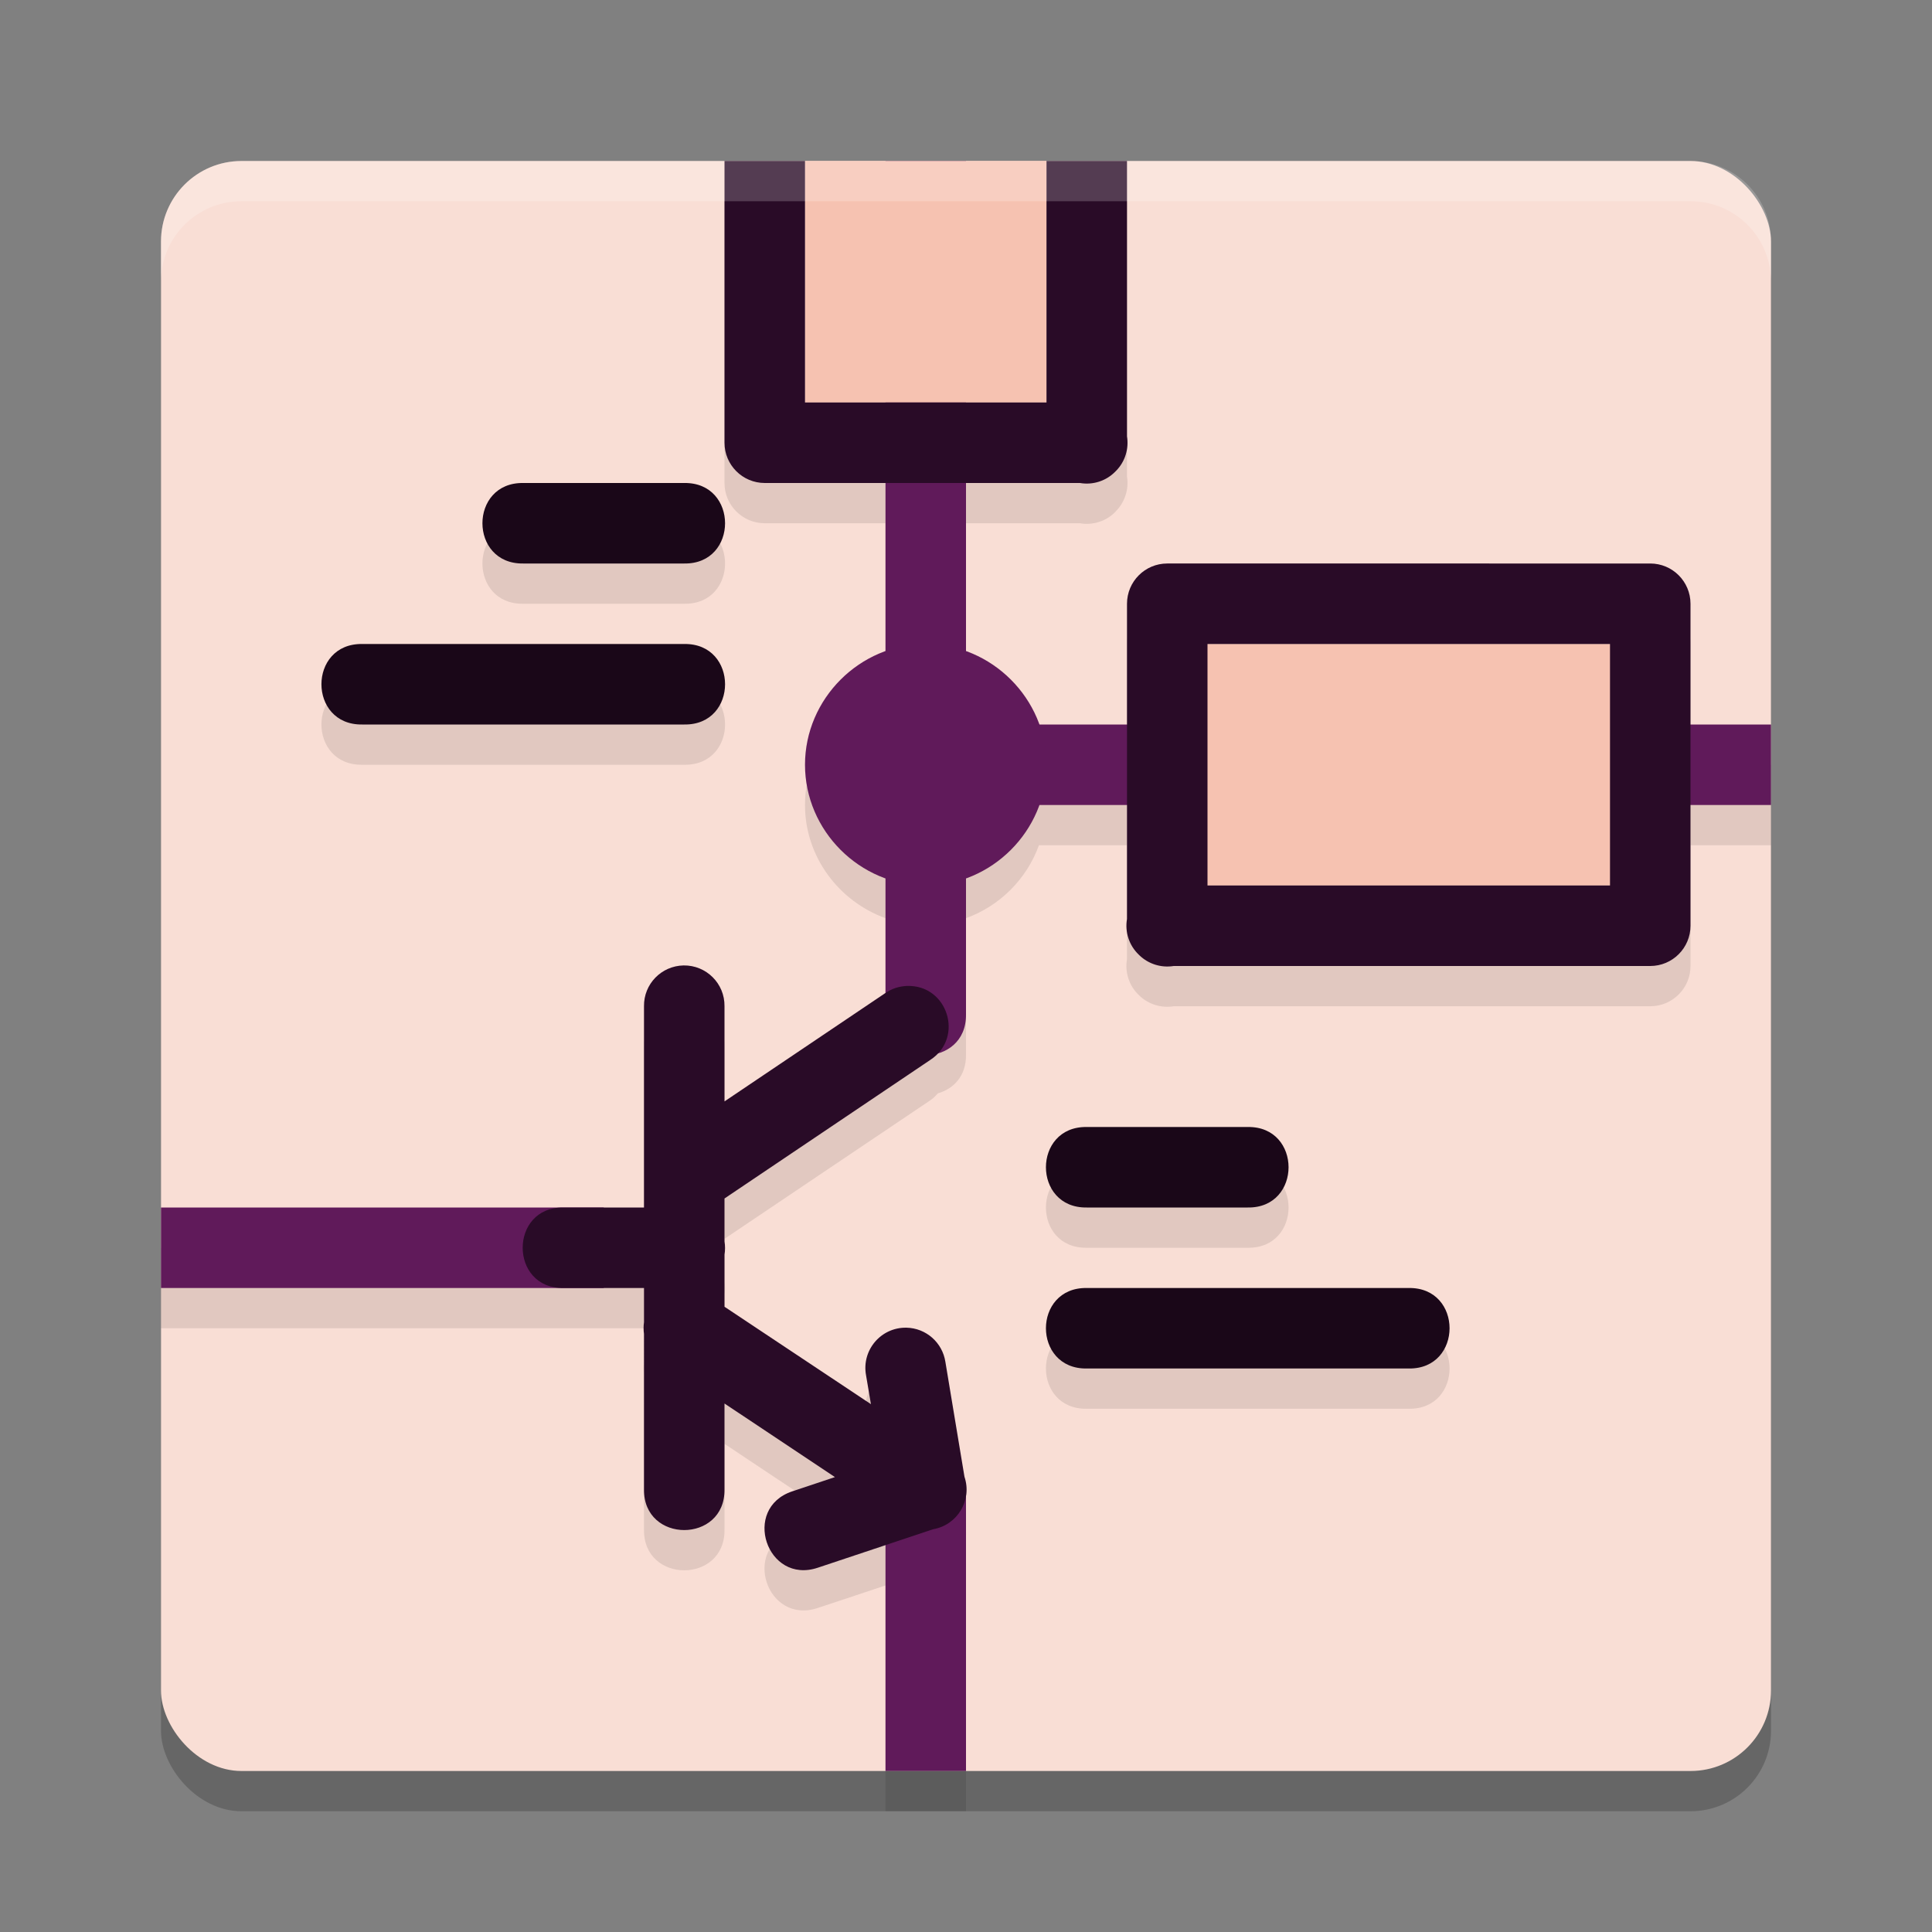 <svg xmlns="http://www.w3.org/2000/svg" width="24" height="24" version="1">
 <rect width="100%" height="100%" fill="#808080" stroke="none"/>
 <rect style="opacity:0.2" width="20" height="20" x="2" y="2.5" rx="1" ry="1"/>
 <rect style="fill:#f9ded5" width="20" height="20" x="2" y="2" rx="1" ry="1"/>
 <path style="opacity:0.1" d="M 9,2.5 V 6 c 2.76e-5,0.276 0.224,0.5 0.5,0.5 H 11 V 8.594 C 10.422,8.803 10,9.355 10,10 c 0,0.645 0.422,1.197 1,1.406 v 1.432 c -5.19e-4,3.57e-4 -0.001,-3.6e-4 -0.002,0 L 9,14.182 V 13 C 9.004,12.718 8.774,12.49 8.492,12.494 8.216,12.498 7.996,12.724 8,13 v 2.5 H 7.5 7 2 v 1 H 7 7.5 8 v 0.426 c -0.007,0.048 -0.007,0.096 0,0.145 V 19 c -0.01,0.676 1.01,0.676 1,0 v -1.064 l 1.373,0.914 -0.531,0.176 c -0.633,0.211 -0.317,1.16 0.316,0.949 L 11,19.695 V 22.5 h 1 v -3 -0.426 c 0.002,-0.016 -7.19e-4,-0.031 0,-0.047 V 19 h -0.002 c -4.8e-4,-0.051 -1.51e-4,-0.102 -0.018,-0.154 l -0.238,-1.428 c -0.037,-0.241 -0.241,-0.419 -0.484,-0.424 -0.316,-0.006 -0.556,0.277 -0.5,0.588 l 0.061,0.361 L 9,16.732 v -0.648 c 0.009,-0.054 0.009,-0.108 0,-0.162 v -0.533 c 0.002,-0.001 0.004,-0.003 0.006,-0.004 l 2.551,-1.717 c 0.038,-0.025 0.066,-0.056 0.094,-0.086 C 11.843,13.527 12.004,13.369 12,13.1 V 11.406 C 12.42,11.254 12.754,10.92 12.906,10.5 H 14 v 1.416 c -0.028,0.162 0.026,0.329 0.145,0.443 9.96e-4,10e-4 0.003,9.53e-4 0.004,0.002 0.002,0.002 0.004,0.006 0.006,0.008 0.113,0.108 0.271,0.156 0.426,0.131 H 20.5 c 0.276,-2.8e-5 0.5,-0.224 0.5,-0.5 v -1.5 h 1 v -1 H 21 V 8 C 21,7.724 20.776,7.5 20.5,7.5 h -6 C 14.224,7.5 14,7.724 14,8 V 9.5 H 12.906 C 12.754,9.08 12.42,8.746 12,8.594 V 6.5 h 1.416 c 0.162,0.028 0.329,-0.026 0.443,-0.145 v -0.002 c 0.001,-0.001 0.003,-0.003 0.004,-0.004 0.001,-0.001 0.003,-0.003 0.004,-0.004 C 13.975,6.233 14.025,6.074 14,5.92 V 2.5 h -1 v 3 h -1 v -3 h -1 v 3 h -1 v -3 z m -2.5,4 c -0.676,-0.01 -0.676,1.01 0,1 h 2 c 0.676,0.01 0.676,-1.01 0,-1 z m -2,2 c -0.676,-0.01 -0.676,1.01 0,1 h 4 c 0.676,0.01 0.676,-1.01 0,-1 z m 10.5,0 h 5 v 1 h -5 z m 0,2 h 5 v 1 h -5 z m -1.5,4 c -0.676,-0.01 -0.676,1.01 0,1 h 2 c 0.676,0.01 0.676,-1.01 0,-1 z m 0,2 c -0.676,-0.01 -0.676,1.01 0,1 h 4 c 0.676,0.01 0.676,-1.01 0,-1 z"/>
 <path style="fill:#601a5a" d="m 11,2 v 7 1 2.6 c -0.01,0.676 1.01,0.676 1,0 V 10 H 22 V 9 H 12 V 2 Z M 2,15 v 1 H 7 7.5 V 15 H 7 Z m 9,3.5 v 0.5 3 h 1 v -3 -0.5 z"/>
 <rect style="fill:#f6c2b1" width="6" height="3" x="14.5" y="8"/>
 <rect style="fill:#f6c2b1" width="3" height="3" x="10" y="2"/>
 <path style="fill:#290b27" d="m 9,2 v 3.5 c 2.76e-5,0.276 0.224,0.5 0.5,0.5 h 3.916 c 0.162,0.028 0.328,-0.026 0.442,-0.145 6.35e-4,-6.483e-4 0.001,-0.001 0.002,-0.002 0.001,-0.001 0.003,-0.003 0.004,-0.004 0.001,-0.001 0.003,-0.003 0.004,-0.004 C 13.976,5.733 14.025,5.575 14,5.421 V 2 H 13 V 5 H 10 V 2 Z m 5.5,5 c -0.276,2.76e-5 -0.5,0.224 -0.5,0.5 v 3.916 c -0.028,0.162 0.026,0.328 0.145,0.442 9.96e-4,10e-4 0.002,0.002 0.003,0.003 0.002,0.002 0.004,0.005 0.007,0.007 0.113,0.108 0.27,0.157 0.425,0.132 H 20.5 c 0.276,-2.8e-5 0.5,-0.224 0.5,-0.5 v -4 C 21,7.224 20.776,7 20.5,7 Z M 15,8 h 5 v 3 H 15 Z M 8.492,11.993 C 8.216,11.998 7.996,12.224 8,12.5 v 2.5 H 7 c -0.676,-0.01 -0.676,1.01 0,1 h 1 v 0.425 c -0.007,0.048 -0.007,0.097 0,0.146 V 18.5 c -0.01,0.676 1.01,0.676 1,0 v -1.065 l 1.372,0.914 -0.53,0.177 c -0.633,0.211 -0.317,1.16 0.316,0.949 l 1.433,-0.478 c 0.303,-0.052 0.488,-0.361 0.39,-0.652 l -0.237,-1.427 c -0.037,-0.241 -0.241,-0.42 -0.484,-0.425 -0.316,-0.006 -0.558,0.278 -0.502,0.589 l 0.061,0.361 L 9,16.233 v -0.648 c 0.009,-0.054 0.009,-0.109 0,-0.163 V 14.888 c 0.002,-0.001 0.004,-0.003 0.006,-0.004 l 2.55,-1.717 c 0.426,-0.277 0.216,-0.939 -0.292,-0.919 -0.096,0.004 -0.188,0.034 -0.267,0.089 L 9,13.682 V 12.5 C 9.004,12.218 8.774,11.989 8.492,11.993 Z"/>
 <path style="fill:#1a0718" d="m 6.5,6 c -0.676,-0.01 -0.676,1.01 0,1 h 2 c 0.676,0.01 0.676,-1.01 0,-1 z m -2,2 c -0.676,-0.01 -0.676,1.01 0,1 h 4 c 0.676,0.01 0.676,-1.01 0,-1 z m 9,6 c -0.676,-0.01 -0.676,1.01 0,1 h 2 c 0.676,0.01 0.676,-1.01 0,-1 z m 0,2 c -0.676,-0.01 -0.676,1.01 0,1 h 4 c 0.676,0.01 0.676,-1.01 0,-1 z"/>
 <path style="fill:#601a5a" d="M 11.5,8 C 10.68,8 10,8.68 10,9.5 10,10.32 10.68,11 11.5,11 12.32,11 13,10.32 13,9.5 13,8.68 12.32,8 11.5,8 Z"/>
 <path style="opacity:0.2;fill:#ffffff" d="M 3,2 C 2.446,2 2,2.446 2,3 v 0.5 c 0,-0.554 0.446,-1 1,-1 h 18 c 0.554,0 1,0.446 1,1 V 3 C 22,2.446 21.554,2 21,2 Z"/>
</svg>
